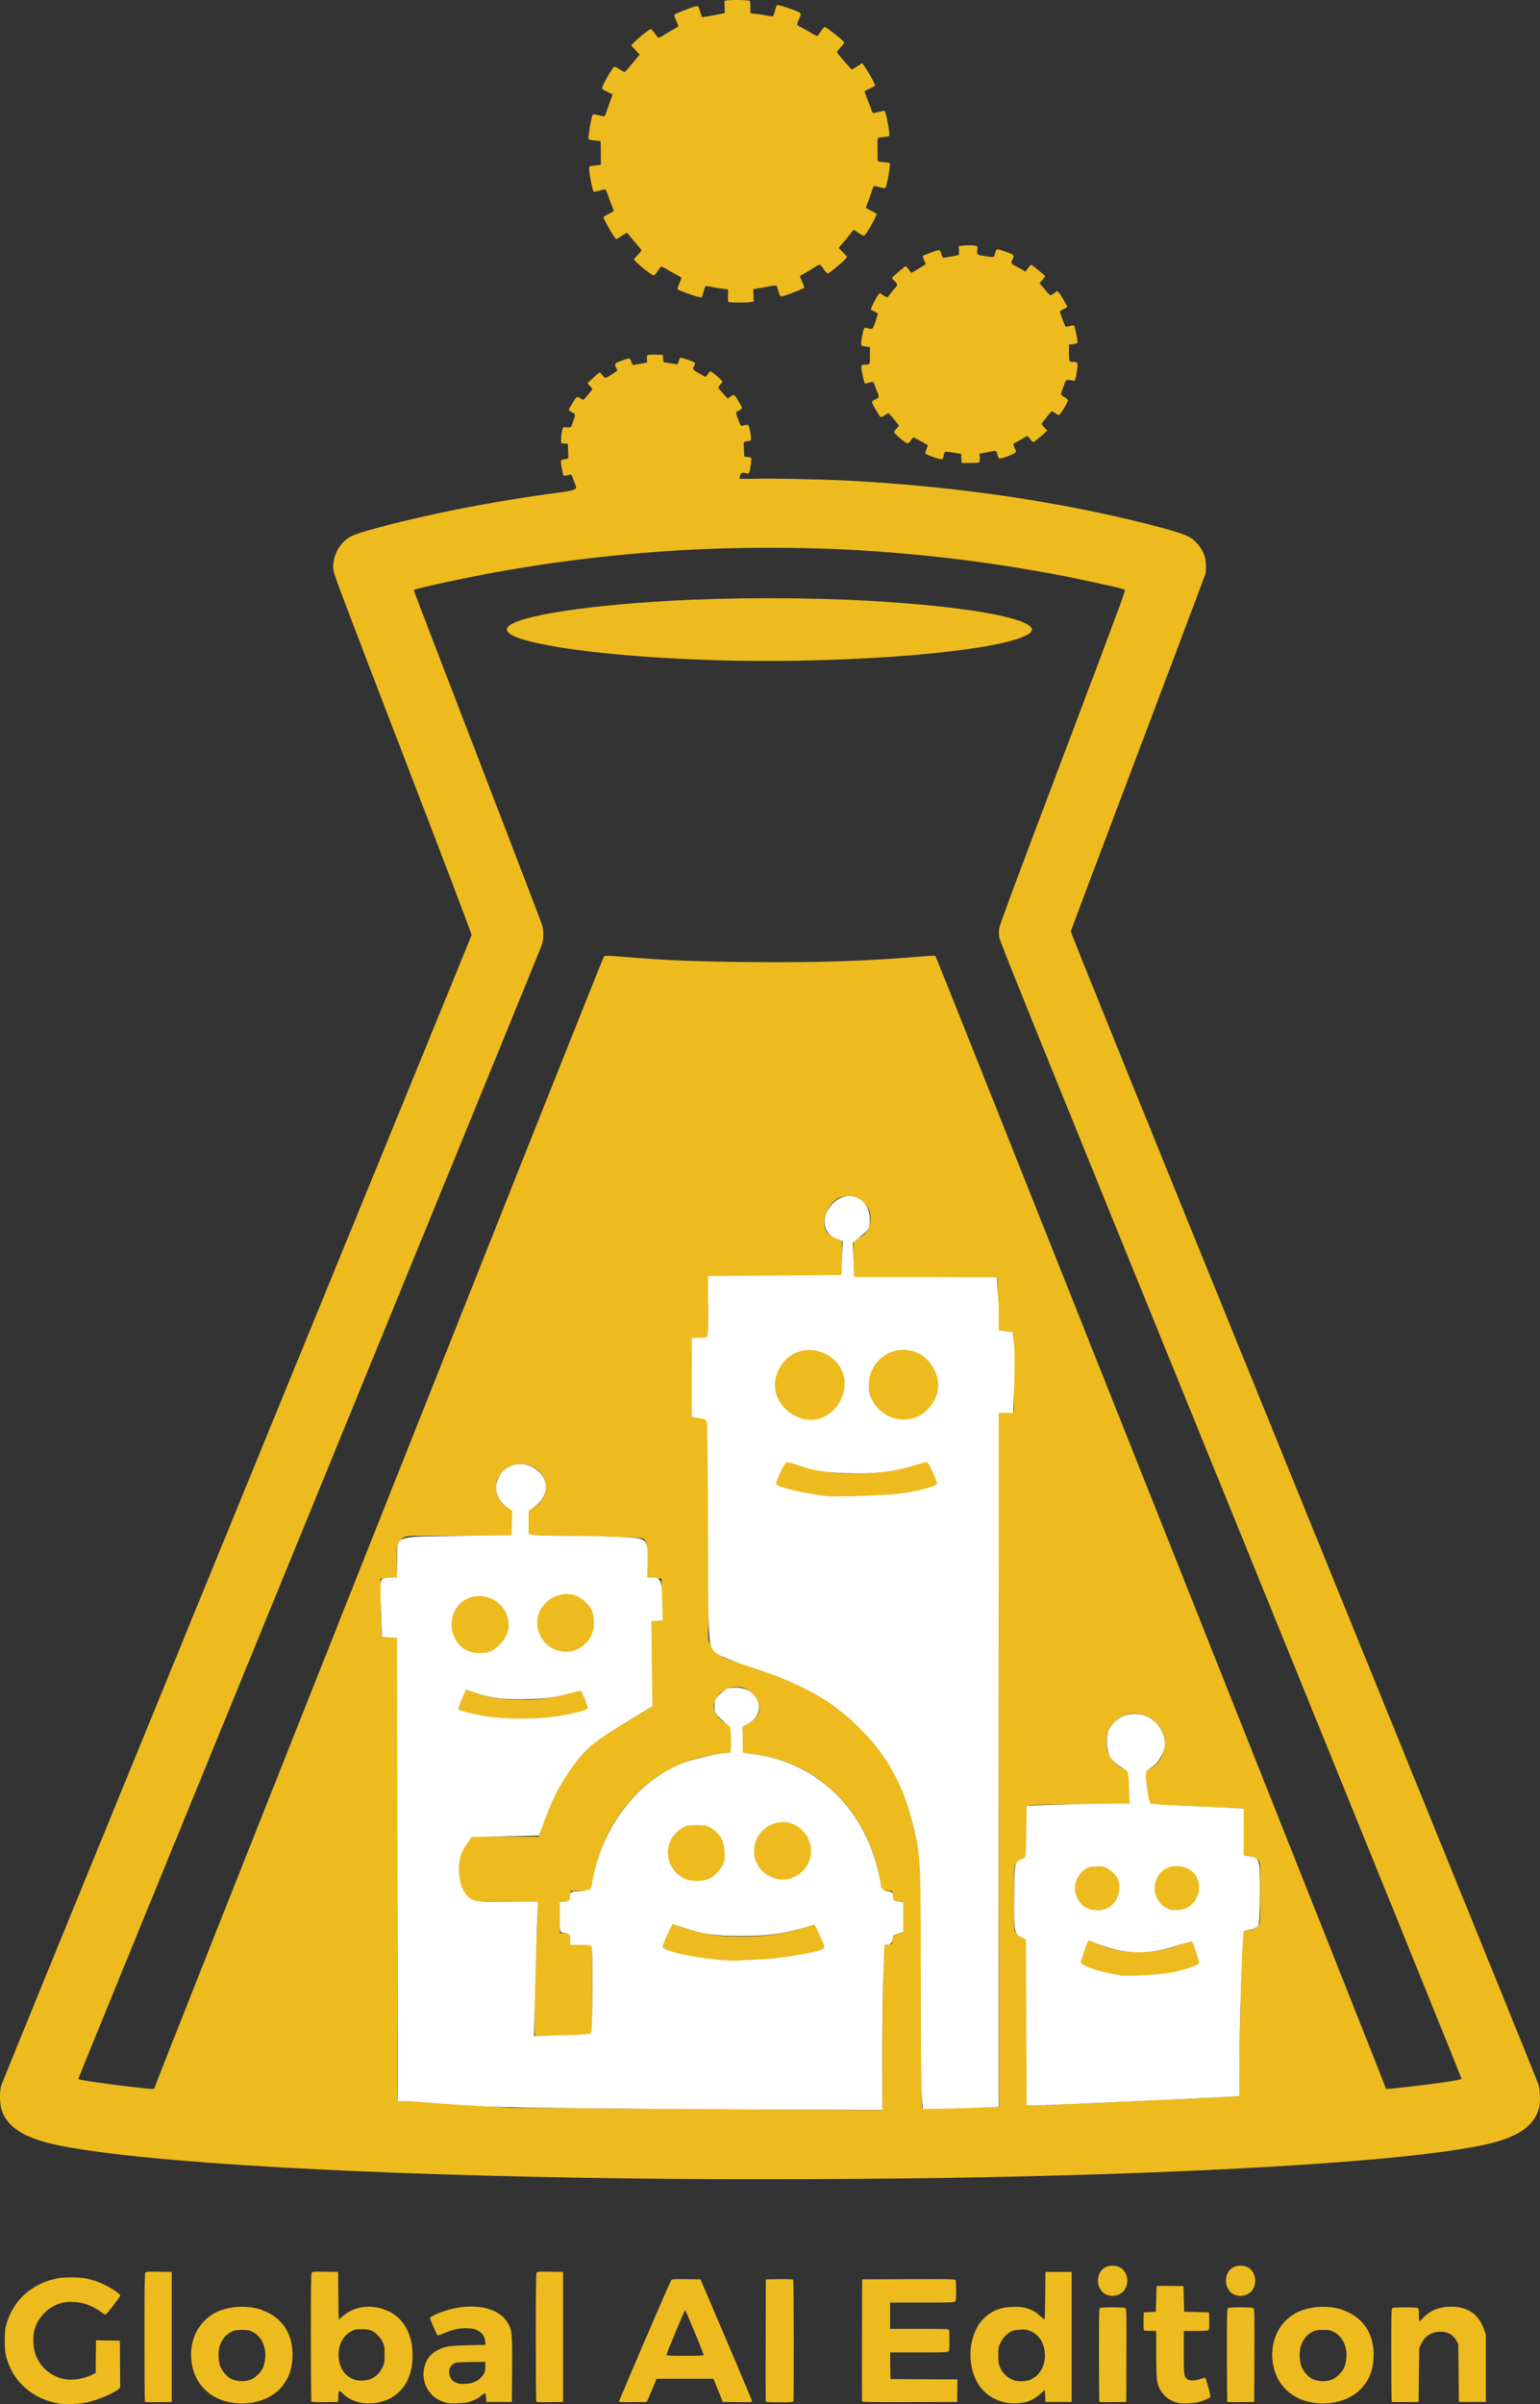 <?xml version="1.0" encoding="UTF-8" standalone="no"?>
<!-- Created with Inkscape (http://www.inkscape.org/) -->

<svg
   xmlns:dc="http://purl.org/dc/elements/1.1/"
   xmlns:cc="http://creativecommons.org/ns#"
   xmlns:rdf="http://www.w3.org/1999/02/22-rdf-syntax-ns#"
   xmlns:svg="http://www.w3.org/2000/svg"
   xmlns="http://www.w3.org/2000/svg"
   xmlns:sodipodi="http://sodipodi.sourceforge.net/DTD/sodipodi-0.dtd"
   xmlns:inkscape="http://www.inkscape.org/namespaces/inkscape"
   version="1.1"
   id="svg2"
   width="731.619"
   height="1141.66"
   viewBox="0 0 731.619 1141.66"
   sodipodi:docname="GSWAI_yellow.svg"
   inkscape:version="0.92.2 2405546, 2018-03-11">
  <rect x="0" y="0" width="731.619" height="1141.66" fill="#333333" stroke="none"/>
  <defs
     id="defs6" />
  <sodipodi:namedview
     pagecolor="#ffffff"
     bordercolor="#666666"
     borderopacity="1"
     objecttolerance="10"
     gridtolerance="10"
     guidetolerance="10"
     inkscape:pageopacity="0"
     inkscape:pageshadow="2"
     inkscape:window-width="1364"
     inkscape:window-height="732"
     id="namedview4"
     showgrid="false"
     inkscape:zoom="0.50059158"
     inkscape:cx="506.02644"
     inkscape:cy="557.29767"
     inkscape:window-x="0"
     inkscape:window-y="35"
     inkscape:window-maximized="0"
     inkscape:current-layer="svg2"
     fit-margin-top="0"
     fit-margin-left="0"
     fit-margin-right="0"
     fit-margin-bottom="0"
     inkscape:pagecheckerboard="true" />
  <path
     style="fill:#edbb1e;stroke-width:0.32"
     d="m 28.261,1141.458 c -10.885,-1.73 -19.817,-8.441 -23.769,-17.858 -1.849,-4.405 -2.254,-6.662 -2.224,-12.379 0.024,-4.609 0.114,-5.405 0.896,-7.98 3.271,-10.765 11.666,-18.457 22.96,-21.037 2.292,-0.523 4.088,-0.688 7.637,-0.7 5.03,-0.017 8.219,0.487 12.32,1.949 4.604,1.641 11.04,5.537 11.04,6.682 0,0.589 -6.279,8.74 -6.923,8.987 -0.234,0.09 -0.967,-0.265 -1.631,-0.787 -2.108,-1.66 -4.447,-2.954 -7.186,-3.975 -3.433,-1.28 -8.772,-1.609 -12.1,-0.745 -6.197,1.609 -11.301,6.719 -12.968,12.981 -0.765,2.875 -0.618,7.813 0.321,10.769 1.84,5.795 6.309,10.207 12.167,12.014 4.308,1.329 10.167,0.693 14.88,-1.616 l 1.76,-0.862 0.086,-7.767 0.086,-7.767 5.674,0.087 5.674,0.087 0.084,11.131 0.084,11.132 -0.771,0.714 c -2.092,1.938 -9.543,5.104 -14.918,6.339 -3.126,0.718 -10.369,1.048 -13.18,0.602 z m 82.639,-0.345 c -10.857,-1.405 -18.48,-8.833 -19.883,-19.375 -1.534,-11.526 4.453,-21.63 14.751,-24.897 3.51,-1.113 7.275,-1.581 10.936,-1.358 4.141,0.252 6.827,0.932 10.336,2.618 8.091,3.886 12.396,11.632 11.907,21.423 -0.277,5.543 -1.562,9.297 -4.52,13.206 -4.846,6.403 -13.9,9.629 -23.528,8.383 z m 8.82,-11.342 c 1.95,-0.949 4.405,-3.468 5.257,-5.395 0.337,-0.761 0.758,-2.412 0.936,-3.669 0.834,-5.879 -1.561,-11.206 -6.022,-13.397 -1.614,-0.793 -2.16,-0.889 -5.011,-0.889 -3.352,0 -4.476,0.354 -6.955,2.186 -1.35,0.998 -3.021,3.664 -3.621,5.778 -0.804,2.831 -0.544,7.458 0.553,9.835 0.927,2.01 2.678,4.102 4.24,5.067 2.858,1.766 7.549,1.98 10.623,0.484 z m 52.409,11.391 c -3.6,-0.573 -6.559,-1.969 -8.933,-4.214 -0.912,-0.862 -1.818,-1.567 -2.014,-1.567 -0.225,0 -0.39,0.97 -0.449,2.64 l -0.093,2.64 -6.217,0.087 c -4.76,0.067 -6.277,-0.01 -6.475,-0.32 -0.142,-0.224 -0.261,-13.952 -0.263,-30.506 0,-23.624 0.081,-30.217 0.396,-30.647 0.358,-0.49 1.046,-0.539 6.48,-0.461 l 6.079,0.087 0.084,11.28 c 0.046,6.204 0.167,11.28 0.269,11.28 0.102,0 1,-0.728 1.996,-1.617 5.495,-4.906 14.094,-5.822 21.577,-2.299 7.289,3.433 11.459,11.087 11.459,21.036 0,13.322 -7.515,22.038 -19.566,22.694 -1.484,0.081 -3.432,0.03 -4.33,-0.113 z m 4.369,-11.605 c 2.294,-1.064 4.003,-2.822 5.226,-5.376 0.952,-1.987 0.996,-2.258 0.993,-6.08 0,-3.76 -0.06,-4.114 -0.932,-5.9 -1.13,-2.313 -3.224,-4.473 -5.242,-5.405 -1.225,-0.566 -2.094,-0.694 -4.703,-0.694 -2.948,0 -3.335,0.075 -4.911,0.948 -3.615,2.002 -5.717,5.515 -6.039,10.092 -0.449,6.384 2.682,11.549 7.895,13.023 2.209,0.625 5.64,0.354 7.713,-0.607 z m 36.025,11.557 c -7.662,-1.574 -12.381,-8.375 -11.118,-16.023 0.699,-4.234 2.973,-7.314 6.779,-9.184 3.333,-1.637 5.647,-1.987 14.492,-2.191 l 7.956,-0.184 -0.141,-1.696 c -0.189,-2.273 -1.295,-3.888 -3.486,-5.089 -1.52,-0.833 -2.111,-0.96 -4.959,-1.07 -3.8,-0.146 -6.772,0.484 -11.157,2.368 -1.601,0.688 -2.881,1.068 -3.038,0.902 -0.475,-0.498 -3.531,-7.518 -3.531,-8.112 0,-1.114 7.961,-4.122 13.129,-4.96 11.168,-1.811 20.04,0.91 23.815,7.305 2.021,3.423 2.124,4.539 2.024,21.96 l -0.089,15.52 h -6.08 -6.08 l -0.098,-1.92 c -0.054,-1.056 -0.227,-2.05 -0.386,-2.21 -0.172,-0.173 -0.806,0.178 -1.571,0.869 -1.504,1.359 -3.647,2.498 -6.106,3.244 -2.12,0.644 -8.172,0.918 -10.357,0.469 z m 12.277,-9.72 c 2.111,-0.76 3.832,-2.063 4.856,-3.675 0.781,-1.23 0.904,-1.742 0.904,-3.782 v -2.36 l -6.96,0.102 c -6.582,0.097 -7.023,0.142 -8.126,0.828 -2.111,1.312 -2.731,3.822 -1.574,6.37 0.643,1.417 1.519,2.143 3.463,2.871 1.498,0.561 5.415,0.375 7.437,-0.353 z m 253.931,9.732 c -6.571,-1.028 -11.885,-4.774 -14.829,-10.453 -5.108,-9.854 -3.252,-23.671 4.064,-30.242 3.651,-3.279 7.36,-4.711 12.834,-4.954 5.91,-0.262 9.928,1.056 13.534,4.442 0.903,0.848 1.754,1.542 1.89,1.542 0.137,0 0.286,-5.076 0.332,-11.28 l 0.084,-11.28 h 6.24 6.24 v 30.88 30.88 h -6.24 -6.24 l -0.092,-2.8 c -0.051,-1.54 -0.182,-2.8 -0.291,-2.8 -0.109,0 -1.011,0.775 -2.005,1.723 -1.963,1.872 -4.38,3.248 -6.892,3.924 -2.163,0.582 -6.3,0.782 -8.629,0.418 z m 11.081,-11.168 c 4.505,-2.118 7.034,-7.02 6.554,-12.707 -0.403,-4.783 -2.791,-8.452 -6.62,-10.17 -1.766,-0.793 -2.25,-0.869 -4.893,-0.769 -2.261,0.085 -3.277,0.28 -4.436,0.85 -2.117,1.043 -4.032,3.072 -5.187,5.5 -0.931,1.955 -0.99,2.302 -0.985,5.76 0,3.07 0.126,3.979 0.731,5.487 1.274,3.177 3.993,5.699 7.088,6.578 2.085,0.592 5.922,0.331 7.748,-0.528 z m 70.028,11.174 c -5.57,-1.173 -9.485,-5.463 -10.231,-11.208 -0.17,-1.31 -0.314,-7.027 -0.319,-12.703 l -0.01,-10.32 h -2.64 c -1.452,0 -2.824,-0.122 -3.05,-0.265 -0.307,-0.195 -0.387,-1.302 -0.32,-4.395 l 0.09,-4.135 2.88,-0.16 2.88,-0.16 0.178,-6.08 c 0.098,-3.344 0.206,-6.119 0.24,-6.167 0.034,-0.048 2.906,-0.048 6.382,0 l 6.32,0.087 0.16,6.08 0.16,6.08 5.92,0.16 5.92,0.16 0.09,3.955 c 0.06,2.643 -0.032,4.103 -0.279,4.4 -0.29,0.35 -1.595,0.445 -6.09,0.445 h -5.721 v 10.256 c 0,10.915 0.037,11.21 1.601,12.625 0.954,0.864 3.966,0.811 6.544,-0.114 1.048,-0.376 1.998,-0.576 2.111,-0.445 0.405,0.47 2.579,8.723 2.382,9.042 -0.32,0.517 -2.368,1.466 -4.798,2.221 -2.553,0.794 -8.071,1.137 -10.4,0.646 z m 64.659,-0.019 c -10.857,-1.405 -18.48,-8.833 -19.883,-19.375 -1.534,-11.526 4.453,-21.63 14.751,-24.897 3.51,-1.113 7.275,-1.581 10.936,-1.358 4.141,0.252 6.827,0.932 10.336,2.618 8.091,3.886 12.396,11.632 11.907,21.423 -0.277,5.543 -1.562,9.297 -4.52,13.206 -4.846,6.403 -13.9,9.629 -23.528,8.383 z m 8.82,-11.342 c 1.95,-0.949 4.405,-3.468 5.258,-5.395 0.337,-0.761 0.758,-2.412 0.936,-3.669 0.834,-5.879 -1.561,-11.206 -6.022,-13.397 -1.614,-0.793 -2.16,-0.889 -5.011,-0.889 -3.352,0 -4.476,0.354 -6.955,2.186 -1.35,0.998 -3.021,3.664 -3.621,5.778 -0.804,2.831 -0.544,7.458 0.553,9.835 0.927,2.01 2.678,4.102 4.24,5.067 2.858,1.766 7.549,1.98 10.623,0.484 z m -564.483,10.55 c -0.108,-0.282 -0.197,-14.009 -0.197,-30.506 0,-23.532 0.086,-30.111 0.401,-30.541 0.358,-0.49 1.046,-0.539 6.48,-0.461 l 6.079,0.087 v 30.88 30.88 l -6.283,0.087 c -5.52,0.076 -6.307,0.024 -6.48,-0.426 z m 185.92,0 c -0.108,-0.282 -0.197,-14.009 -0.197,-30.506 0,-23.532 0.086,-30.111 0.401,-30.541 0.358,-0.49 1.046,-0.539 6.48,-0.461 l 6.079,0.087 v 30.88 30.88 l -6.283,0.087 c -5.52,0.076 -6.307,0.024 -6.48,-0.426 z m 39.329,0.189 c -0.184,-0.298 24.183,-56.94 24.889,-57.856 0.239,-0.311 1.902,-0.386 7.062,-0.32 l 6.749,0.086 12.239,28.64 c 6.732,15.752 12.242,28.895 12.247,29.206 0.01,0.527 -0.473,0.56 -6.935,0.48 l -6.942,-0.086 -2.212,-5.52 -2.212,-5.52 h -13.531 -13.531 l -1.659,4.08 c -0.912,2.244 -1.972,4.728 -2.355,5.52 l -0.696,1.44 -6.457,0.087 c -4.096,0.055 -6.53,-0.032 -6.657,-0.237 z m 40.158,-22.17 c 0.01,-0.836 -8.467,-21.366 -8.778,-21.262 -0.337,0.112 -8.818,20.548 -8.823,21.262 0,0.31 1.968,0.4 8.797,0.4 6.824,0 8.801,-0.09 8.804,-0.4 z m 29.583,22.08 c -0.084,-0.22 -0.115,-13.36 -0.07,-29.2 l 0.083,-28.8 6.377,-0.087 c 4.888,-0.067 6.437,0.01 6.635,0.32 0.296,0.467 0.369,56.892 0.074,57.661 -0.168,0.438 -1.051,0.506 -6.57,0.506 -4.806,0 -6.413,-0.099 -6.528,-0.4 z m 45.761,0 c -0.084,-0.221 -0.116,-13.362 -0.071,-29.202 l 0.083,-28.8 22.06,-0.082 c 17.436,-0.065 22.113,0 22.315,0.32 0.141,0.221 0.258,2.516 0.26,5.099 0,3.848 -0.086,4.788 -0.498,5.2 -0.443,0.443 -2.309,0.503 -15.68,0.503 h -15.177 v 6.24 6.24 h 13.886 c 12.367,0 13.907,0.055 14.08,0.506 0.107,0.278 0.194,2.572 0.194,5.097 0,3.747 -0.092,4.683 -0.503,5.094 -0.441,0.441 -2.164,0.503 -14.087,0.503 h -13.584 l 0.087,6.32 0.087,6.32 15.928,0.083 15.928,0.083 -0.088,5.357 -0.088,5.357 -22.489,0.082 c -17.822,0.065 -22.521,0 -22.643,-0.32 z m 112.712,0.191 c -0.121,-0.121 -0.22,-10.127 -0.22,-22.235 0,-21.439 0.016,-22.024 0.619,-22.347 0.925,-0.495 11.277,-0.436 11.963,0.069 0.505,0.371 0.538,2.006 0.461,22.48 l -0.083,22.08 -6.26,0.087 c -3.443,0.048 -6.359,-0.013 -6.48,-0.133 z m 60.8,0 c -0.121,-0.121 -0.22,-10.127 -0.22,-22.235 0,-21.439 0.016,-22.024 0.619,-22.347 0.925,-0.495 11.277,-0.436 11.963,0.069 0.505,0.371 0.538,2.006 0.461,22.48 l -0.083,22.08 -6.26,0.087 c -3.443,0.048 -6.359,-0.013 -6.48,-0.133 z m 78.08,0 c -0.121,-0.121 -0.22,-10.127 -0.22,-22.235 0,-21.439 0.016,-22.024 0.619,-22.347 0.355,-0.19 2.884,-0.331 5.941,-0.331 3.057,0 5.585,0.141 5.941,0.331 0.545,0.292 0.619,0.693 0.619,3.36 0,1.666 0.082,3.029 0.181,3.029 0.1,0 1.082,-0.914 2.183,-2.032 3.288,-3.337 7.603,-4.99 13.06,-5.002 7.758,-0.018 13.01,3.62 15.518,10.749 l 0.889,2.525 v 16 16 h -6.4 -6.4 l -0.16,-13.76 -0.16,-13.76 -0.96,-1.737 c -1.597,-2.889 -4.648,-4.394 -8.32,-4.102 -3.928,0.312 -6.71,2.277 -8.437,5.96 l -0.843,1.798 -0.16,12.8 -0.16,12.8 -6.26,0.087 c -3.443,0.048 -6.359,-0.013 -6.48,-0.133 z m -135.855,-51.044 c -3.676,-1.82 -4.883,-7.171 -2.451,-10.87 2.073,-3.153 7.35,-3.739 10.305,-1.145 3.053,2.681 3.164,8.089 0.221,10.848 -2.065,1.936 -5.513,2.434 -8.075,1.166 z m 60.8,0 c -3.676,-1.82 -4.883,-7.171 -2.451,-10.87 2.073,-3.153 7.35,-3.739 10.305,-1.145 3.053,2.681 3.164,8.089 0.221,10.848 -2.065,1.936 -5.513,2.434 -8.075,1.166 z m -283.405,-55.011 c -128.174,-1.495 -234.102,-7.537 -274.4,-15.651 -16.436,-3.309 -24.97,-8.601 -27.598,-17.111 -0.915,-2.964 -0.971,-8.662 -0.113,-11.533 0.316,-1.056 50.691,-124.248 111.947,-273.76 61.255,-149.512 111.436,-272.133 111.513,-272.492 0.08,-0.374 -13.783,-36.81 -32.569,-85.6 -25.823,-67.063 -32.781,-85.437 -33.049,-87.273 -0.962,-6.587 2.809,-13.766 8.749,-16.655 4.81,-2.339 28.776,-8.374 50.4,-12.691 14.173,-2.83 33.719,-6.04 48,-7.883 6.242,-0.806 8.333,-1.483 8.059,-2.61 -0.272,-1.115 -1.967,-5.611 -2.206,-5.85 -0.118,-0.118 -0.952,-0.025 -1.854,0.206 -1.397,0.358 -1.681,0.353 -1.922,-0.038 -0.416,-0.673 -1.379,-6.303 -1.171,-6.845 0.102,-0.265 0.839,-0.561 1.717,-0.691 0.846,-0.125 1.611,-0.336 1.699,-0.469 0.088,-0.133 0.088,-1.733 0,-3.556 l -0.16,-3.313 -1.6,-0.16 -1.6,-0.16 0.065,-2.4 c 0.036,-1.32 0.262,-3.048 0.502,-3.84 0.42,-1.384 0.48,-1.435 1.535,-1.317 2.725,0.305 2.512,0.47 3.682,-2.843 1.198,-3.394 1.23,-3.263 -1.109,-4.545 -0.547,-0.3 -0.994,-0.66 -0.993,-0.8 0,-0.525 3.119,-5.676 3.627,-5.996 0.529,-0.334 0.688,-0.274 2.635,0.991 0.619,0.402 0.809,0.257 2.8,-2.132 1.175,-1.41 2.136,-2.652 2.136,-2.761 0,-0.109 -0.527,-0.781 -1.171,-1.495 l -1.171,-1.297 2.116,-2.004 c 1.164,-1.102 2.501,-2.257 2.972,-2.565 l 0.856,-0.561 1.184,1.388 c 0.651,0.764 1.317,1.332 1.48,1.263 1.109,-0.47 5.576,-3.307 5.576,-3.541 0,-0.159 -0.3,-0.878 -0.667,-1.598 -0.863,-1.692 -0.679,-1.877 3.298,-3.298 3.383,-1.209 3.403,-1.205 4.071,0.868 0.212,0.658 0.506,1.27 0.654,1.362 0.148,0.091 1.181,-0.036 2.297,-0.284 1.115,-0.248 2.578,-0.545 3.25,-0.661 l 1.223,-0.21 -0.084,-1.584 c -0.046,-0.871 0.064,-1.732 0.245,-1.913 0.197,-0.197 1.732,-0.292 3.821,-0.237 l 3.493,0.091 0.16,1.738 0.16,1.738 3.2,0.537 c 1.76,0.295 3.304,0.479 3.431,0.409 0.127,-0.07 0.394,-0.734 0.593,-1.475 0.199,-0.741 0.51,-1.439 0.691,-1.552 0.384,-0.239 5.434,1.408 6.54,2.132 0.694,0.455 0.718,0.558 0.308,1.363 -1.071,2.106 -1.084,2.081 2.04,3.861 1.593,0.907 3.016,1.65 3.163,1.65 0.147,0 0.649,-0.576 1.115,-1.28 0.466,-0.704 0.978,-1.28 1.138,-1.28 0.768,0 5.78,4.305 5.78,4.965 0,0.195 -0.432,0.769 -0.96,1.275 -0.528,0.506 -0.954,1.145 -0.946,1.42 0.01,0.275 1.002,1.574 2.208,2.886 l 2.195,2.385 1.338,-0.927 c 0.987,-0.684 1.468,-0.845 1.833,-0.615 0.672,0.424 3.598,5.272 3.606,5.975 0,0.356 -0.533,0.826 -1.456,1.275 -1.167,0.567 -1.43,0.841 -1.302,1.356 0.275,1.103 1.967,5.553 2.2,5.786 0.122,0.122 0.889,0.053 1.705,-0.153 1.027,-0.259 1.607,-0.272 1.883,-0.043 0.573,0.475 1.624,6.695 1.203,7.117 -0.181,0.181 -0.982,0.403 -1.779,0.493 -0.797,0.09 -1.497,0.326 -1.556,0.524 -0.059,0.198 -0.032,1.801 0.061,3.561 l 0.168,3.2 1.507,0.173 c 0.829,0.095 1.613,0.28 1.743,0.41 0.291,0.291 -0.345,5.477 -0.825,6.722 -0.316,0.821 -0.445,0.882 -1.387,0.661 -2.143,-0.503 -2.532,-0.379 -2.998,0.951 -0.238,0.68 -0.353,1.365 -0.257,1.522 0.101,0.163 3.487,0.2 7.916,0.085 7.769,-0.201 30.159,0.245 42.236,0.841 49.97,2.466 100.812,9.783 143.424,20.641 17.278,4.403 20.288,5.546 23.402,8.886 2.187,2.346 3.421,4.485 4.107,7.12 0.55,2.113 0.63,5.717 0.171,7.707 -0.167,0.725 -14.587,39.029 -32.043,85.12 -17.456,46.091 -31.801,84.176 -31.877,84.634 -0.097,0.584 32.874,81.936 110.821,273.44 61.028,149.935 111.156,273.328 111.397,274.208 0.671,2.452 0.902,7.774 0.438,10.129 -1.894,9.625 -10.641,15.444 -28.496,18.957 -36.589,7.199 -123.251,12.695 -235.2,14.917 -46.416,0.921 -116.241,1.18 -164.96,0.612 z m 116.64,-71.549 c 0.088,-21.501 0.271,-39.204 0.407,-39.34 0.136,-0.136 1.108,-0.309 2.16,-0.385 l 1.913,-0.138 0.01,-1.962 c 0,-1.079 0.138,-2.172 0.301,-2.43 0.2,-0.316 1.032,-0.51 2.555,-0.596 l 2.259,-0.128 v -7.484 -7.484 h -2.229 c -2.661,0 -2.891,-0.254 -2.891,-3.179 v -1.941 h -2.16 c -1.188,0 -2.325,-0.111 -2.527,-0.24 -0.202,-0.129 -0.537,-1.387 -0.746,-2.795 -2.475,-16.725 -9.843,-31.752 -21.02,-42.875 -10.972,-10.918 -25.077,-17.476 -41.228,-19.166 l -3.52,-0.368 -0.088,-4.156 c -0.048,-2.286 0.024,-5.152 0.16,-6.369 l 0.248,-2.213 2.038,-1.04 c 2.362,-1.206 3.923,-2.607 5.072,-4.553 2.164,-3.664 -0.7,-9.865 -5.622,-12.172 -1.546,-0.725 -2.223,-0.845 -4.687,-0.833 -2.584,0.012 -3.079,0.117 -4.819,1.014 -3.549,1.83 -6.176,5.756 -5.781,8.64 0.428,3.121 2.825,6.119 6.319,7.903 l 2.042,1.043 0.087,6.012 c 0.06,4.163 -0.026,6.148 -0.279,6.453 -0.219,0.264 -0.988,0.442 -1.911,0.442 -2.789,0 -8.877,0.952 -13.185,2.061 -15.984,4.115 -29.517,13.997 -39.032,28.499 -5.779,8.808 -9.825,19.34 -11.728,30.525 -0.353,2.075 -0.804,3.761 -1.046,3.915 -0.234,0.148 -2.406,0.272 -4.826,0.275 h -4.4 v 2.176 c 0,1.266 -0.161,2.337 -0.384,2.56 -0.223,0.223 -1.294,0.384 -2.56,0.384 h -2.176 v 7.52 7.52 h 1.941 c 2.925,0 3.179,0.231 3.179,2.891 v 2.229 h 4.617 c 3.771,0 4.709,0.092 5.12,0.503 0.447,0.447 0.503,2.802 0.503,21.097 0,17.141 -0.075,20.669 -0.444,21.038 -0.352,0.352 -3.153,0.517 -13.52,0.797 -7.192,0.194 -13.2,0.234 -13.351,0.087 -0.46,-0.445 -0.017,-34.176 0.562,-42.724 0.286,-4.225 0.554,-10.633 0.597,-14.24 l 0.077,-6.559 -14.88,-0.16 -14.88,-0.16 -1.704,-0.944 c -2.671,-1.48 -4.712,-4.572 -5.654,-8.57 -0.604,-2.562 -0.605,-7.446 0,-10.326 0.618,-2.956 2.617,-6.936 4.579,-9.12 l 1.581,-1.76 h 15.795 15.795 l 1.941,-5.76 c 4.846,-14.385 10.499,-24.344 19.572,-34.484 1.695,-1.894 3.67,-3.92 4.39,-4.502 0.72,-0.582 6.996,-4.486 13.948,-8.676 6.952,-4.19 12.898,-7.844 13.214,-8.12 0.543,-0.475 0.564,-1.425 0.394,-17.48 -0.099,-9.338 -0.254,-18.223 -0.343,-19.746 -0.208,-3.541 0,-3.792 3.083,-3.792 h 2.222 l -0.085,-10 -0.085,-10 -3.28,-0.091 c -2.317,-0.064 -3.277,-0.205 -3.27,-0.48 0,-0.214 -0.05,-3.8 -0.124,-7.969 -0.116,-6.567 -0.214,-7.743 -0.73,-8.8 -1.153,-2.361 0.23,-2.233 -28.916,-2.675 -14.344,-0.217 -26.332,-0.524 -26.64,-0.682 -0.501,-0.256 -0.559,-0.868 -0.555,-5.795 0,-3.03 0.111,-5.66 0.24,-5.844 0.129,-0.184 1.028,-0.718 1.997,-1.185 6.538,-3.155 8.439,-11.416 3.832,-16.65 -4.622,-5.251 -12.347,-5.783 -17.367,-1.195 -0.932,0.852 -2.12,2.318 -2.641,3.257 -0.862,1.557 -0.947,1.979 -0.947,4.749 0,2.611 0.118,3.292 0.838,4.828 1.063,2.266 2.67,3.875 5.094,5.098 l 1.908,0.963 v 5.881 c 0,5.068 -0.07,5.908 -0.506,6.075 -0.278,0.107 -11.588,0.194 -25.133,0.194 -24.105,0 -24.654,0.014 -25.898,0.649 -1.501,0.766 -3.042,2.766 -3.543,4.601 -0.246,0.902 -0.282,3.055 -0.114,6.911 0.134,3.08 0.26,6.104 0.279,6.72 l 0.035,1.12 -4,0.16 -4,0.16 0.088,8.8 c 0.048,4.84 0.173,11.075 0.277,13.857 l 0.19,5.057 3.403,-0.035 c 1.871,-0.02 3.607,-0.027 3.856,-0.017 0.39,0.016 0.424,15.264 0.247,109.924 -0.133,70.693 -0.096,109.974 0.103,110.097 0.17,0.105 12.299,0.969 26.953,1.918 l 26.643,1.727 51.36,0.365 c 100.787,0.716 121.466,0.854 123.36,0.821 l 1.92,-0.034 0.16,-39.093 z m -73.92,-31.98 c -4.944,-0.274 -10.705,-0.84 -14.72,-1.446 -6.876,-1.038 -16.063,-3.589 -16.41,-4.557 -0.206,-0.576 4.771,-11.232 5.296,-11.339 0.259,-0.053 1.692,0.41 3.183,1.027 3.763,1.558 8.859,2.952 14.331,3.92 3.907,0.692 5.929,0.846 12.8,0.977 12.717,0.242 22.444,-1.075 32.282,-4.37 2.573,-0.862 4.784,-1.465 4.914,-1.341 0.511,0.49 5.057,10.964 4.882,11.248 -0.583,0.943 -12.231,3.696 -19.517,4.612 -7.855,0.988 -20.996,1.605 -27.04,1.27 z m -17.92,-37.661 c -5.443,-1.56 -9.376,-5.946 -10.293,-11.482 -1.211,-7.307 4.096,-14.428 11.691,-15.687 6.815,-1.129 13.671,3.452 15.43,10.311 1.712,6.674 -2.039,13.881 -8.508,16.348 -2.184,0.833 -6.31,1.085 -8.32,0.51 z m 40.64,-1.003 c -4.988,-1.388 -8.878,-5.565 -9.939,-10.672 -1.573,-7.574 3.786,-15.176 11.544,-16.376 9.093,-1.406 17.265,6.827 15.699,15.818 -1.419,8.15 -9.508,13.399 -17.305,11.23 z m -130.88,-76.376 c -8.834,-0.772 -19.84,-3.36 -19.84,-4.666 0,-0.627 3.87,-9.061 4.158,-9.061 0.129,0 1.298,0.439 2.598,0.976 6.572,2.713 14.104,3.971 23.644,3.948 9.678,-0.023 16.198,-0.976 24.052,-3.515 1.936,-0.626 3.693,-1.071 3.906,-0.989 0.213,0.082 1.231,2.046 2.263,4.365 1.609,3.616 1.812,4.28 1.427,4.665 -0.669,0.669 -8.561,2.597 -13.614,3.326 -8.612,1.243 -20.666,1.644 -28.594,0.951 z m -11.334,-30.755 c -4.301,-0.551 -8.323,-3.455 -10.28,-7.423 -2.765,-5.606 -1.795,-11.701 2.554,-16.05 2.539,-2.539 5.271,-3.75 8.847,-3.921 6.008,-0.287 10.769,2.513 13.32,7.835 4.749,9.906 -3.42,20.97 -14.441,19.559 z m 39.895,-1.057 c -7.051,-1.532 -11.933,-8.676 -10.729,-15.703 1.973,-11.519 16.399,-15.672 24.09,-6.935 6.95,7.895 2.738,20.464 -7.591,22.652 -2.599,0.551 -3.174,0.549 -5.769,-0.014 z m 200.72,216.526 8,-0.201 v -57.92 c 0,-31.856 -0.058,-106.016 -0.129,-164.8 l -0.129,-106.88 3.649,-0.32 3.649,-0.32 0.083,-18.541 c 0.05,-11.333 -0.035,-18.659 -0.22,-18.844 -0.166,-0.166 -1.859,-0.391 -3.763,-0.499 l -3.46,-0.196 -0.16,-12.8 -0.16,-12.8 -5.12,-0.089 c -2.816,-0.049 -18.08,0.04 -33.92,0.197 -15.84,0.158 -28.982,0.218 -29.205,0.133 -0.316,-0.12 -0.386,-2.089 -0.32,-8.963 0.072,-7.445 0.159,-8.848 0.565,-9.061 0.264,-0.139 1.156,-0.559 1.982,-0.934 3.466,-1.575 5.414,-4.513 5.625,-8.483 0.187,-3.529 -0.648,-5.733 -3.101,-8.186 -2.398,-2.398 -4.661,-3.277 -8.026,-3.115 -3.024,0.145 -4.937,1.061 -7.053,3.376 -4.117,4.504 -5.024,11.059 -1.974,14.268 1.047,1.102 2.165,1.722 4.707,2.612 l 1.92,0.672 0.086,8.466 c 0.074,7.331 0.019,8.514 -0.409,8.828 -0.363,0.266 -8.802,0.317 -31.846,0.192 l -31.351,-0.17 v 14.102 c 0,7.756 -0.087,14.329 -0.194,14.608 -0.162,0.421 -0.815,0.506 -3.892,0.506 h -3.698 l 0.209,18.45 c 0.115,10.147 0.26,18.5 0.322,18.563 0.062,0.062 1.589,0.377 3.393,0.699 1.922,0.343 3.398,0.773 3.566,1.037 0.371,0.586 0.625,81.276 0.305,96.612 -0.141,6.755 -0.109,7.312 0.527,9.014 1.002,2.683 2.418,4.529 4.584,5.975 2.357,1.574 4.053,2.222 11.041,4.22 19.575,5.597 33.74,12.23 46.354,21.704 5.03,3.778 11.493,9.883 15.464,14.607 3.717,4.422 8.469,11.622 11.193,16.96 6.331,12.409 10.03,25.794 11.85,42.88 0.54,5.075 0.572,9.093 0.467,59.898 -0.062,29.952 -0.016,54.614 0.101,54.803 0.21,0.339 7.172,0.275 28.491,-0.261 z m -72.8,-289.989 c -8.124,-0.665 -17.052,-2.345 -22.493,-4.232 -2.014,-0.698 -2.975,-1.195 -3.047,-1.573 -0.109,-0.577 4.196,-10.343 4.873,-11.058 0.314,-0.331 1,-0.166 3.568,0.862 12.612,5.045 28.592,6.402 45.391,3.853 5.131,-0.778 11.189,-2.253 15.16,-3.69 1.663,-0.602 3.198,-1.095 3.41,-1.095 0.212,0 1.492,2.468 2.844,5.485 1.869,4.169 2.374,5.587 2.105,5.91 -0.403,0.486 -4.232,1.703 -8.428,2.681 -3.882,0.904 -9.763,1.839 -15.278,2.43 -5.528,0.592 -22.87,0.855 -28.105,0.427 z m -12.713,-36.592 c -5.992,-1.452 -11.161,-6.537 -12.717,-12.514 -2.374,-9.115 3.852,-18.851 13.206,-20.649 9.83,-1.889 19.274,5.261 20.116,15.233 0.945,11.175 -9.821,20.543 -20.605,17.93 z m 44.323,-0.016 c -3.086,-0.784 -5.66,-2.301 -8.096,-4.769 -3.575,-3.623 -4.955,-6.932 -4.955,-11.885 0,-4.531 1.689,-8.56 4.96,-11.831 6.683,-6.683 17.134,-6.629 23.861,0.123 8.865,8.897 5.352,23.727 -6.607,27.894 -2.487,0.866 -6.741,1.083 -9.164,0.468 z M 538.354,997.803 c 27.343,-1.211 49.832,-2.323 49.978,-2.472 0.145,-0.149 0.549,-17.746 0.897,-39.105 0.348,-21.359 0.755,-38.955 0.902,-39.102 0.148,-0.147 1.383,-0.405 2.746,-0.574 2.87,-0.355 4.279,-1.066 5.192,-2.621 0.628,-1.069 0.651,-1.601 0.648,-15.029 -0.004,-13.422 -0.027,-13.96 -0.655,-15.036 -0.753,-1.29 -2.44,-2.056 -5.421,-2.462 l -1.92,-0.262 -0.022,-11.2 -0.022,-11.2 -1.258,-0.094 c -0.692,-0.052 -10.654,-0.418 -22.137,-0.815 -14.024,-0.485 -20.997,-0.839 -21.236,-1.079 -0.359,-0.359 -2.213,-14.992 -1.981,-15.639 0.068,-0.191 0.918,-0.676 1.888,-1.078 4.996,-2.071 8.284,-8.777 7.197,-14.676 -1.74,-9.445 -12.803,-14.588 -21.029,-9.777 -1.92,1.123 -4.504,3.998 -5.497,6.117 -0.787,1.679 -0.863,2.179 -0.863,5.681 0,3.565 0.065,3.972 0.903,5.679 1.448,2.949 3.719,5.179 6.789,6.665 l 2.647,1.281 0.193,3.587 c 0.106,1.973 0.228,5.532 0.271,7.907 l 0.077,4.32 -23.97,0.082 c -17.06,0.058 -24.094,0.185 -24.4,0.439 -0.347,0.288 -0.43,2.741 -0.43,12.632 v 12.275 l -0.88,0.196 c -0.484,0.108 -1.168,0.273 -1.52,0.368 -1.156,0.311 -2.404,1.401 -3.047,2.663 -0.603,1.183 -0.633,1.927 -0.632,16.053 0,14.427 0.019,14.841 0.665,15.902 0.895,1.468 1.805,2.189 3.334,2.639 0.704,0.207 1.46,0.597 1.68,0.866 0.315,0.385 0.4,8.78 0.4,39.574 0,21.497 0.096,39.181 0.213,39.299 0.117,0.117 0.297,0.21 0.4,0.205 0.103,0 22.558,-0.999 49.9,-2.21 z m -1.874,-59.439 c -6.152,-0.344 -12.4,-1.438 -16.985,-2.974 -2.993,-1.003 -5.875,-2.337 -6.207,-2.875 -0.327,-0.529 3.377,-11.534 3.881,-11.534 0.244,0 1.016,0.362 1.717,0.804 3.195,2.017 9.064,3.999 14.234,4.806 2.758,0.431 4.768,0.514 9.28,0.384 8.377,-0.241 14.34,-1.562 21.055,-4.666 1.93,-0.892 2.861,-1.18 2.96,-0.915 1.27,3.393 3.542,10.784 3.388,11.024 -0.859,1.338 -9.154,3.9 -16.225,5.011 -3.048,0.479 -12.814,1.211 -14.539,1.09 -0.44,-0.031 -1.592,-0.101 -2.56,-0.155 z m -17.685,-31.152 c -8.517,-2.145 -11.165,-12.851 -4.632,-18.726 4.122,-3.706 10.255,-3.628 14.426,0.184 6.981,6.38 2.885,18.064 -6.558,18.707 -1.117,0.076 -2.574,0 -3.236,-0.165 z m 37.525,-0.161 c -3.38,-0.932 -6.109,-3.453 -7.379,-6.819 -0.952,-2.522 -0.765,-5.977 0.46,-8.481 1.106,-2.26 3.52,-4.449 5.894,-5.345 1.477,-0.557 2.312,-0.662 4.385,-0.552 4.252,0.227 7.454,2.378 9.336,6.274 1.236,2.558 1.257,6.133 0.052,8.73 -2.312,4.985 -7.676,7.59 -12.748,6.192 z m -482.804,84.089 c 0.27,-1.601 212.745,-536.228 213.359,-536.849 0.591,-0.598 0.748,-0.597 9.184,0.086 21.548,1.745 35.117,2.294 61.862,2.503 32.085,0.251 52.992,-0.449 79.779,-2.674 5.482,-0.455 6.4,-0.465 6.794,-0.071 0.423,0.423 213.907,536.953 213.907,537.593 0,0.425 0.601,0.385 10.08,-0.681 13.58,-1.527 25.306,-3.257 25.874,-3.818 0.152,-0.15 -48.808,-120.862 -109.515,-270.014 -91.67,-225.227 -109.842,-270.12 -110.113,-272.03 -0.213,-1.499 -0.218,-3.031 -0.016,-4.447 0.229,-1.605 7.992,-22.457 30.229,-81.198 23.282,-61.5 29.835,-79.12 29.531,-79.406 -0.684,-0.645 -20.631,-5.045 -34.47,-7.604 -31.06,-5.744 -60.716,-9.361 -92,-11.221 -26.221,-1.559 -58.579,-1.559 -84.8,0 -34.367,2.044 -67.815,6.345 -100.704,12.949 -9.788,1.965 -20.358,4.304 -24.53,5.428 -1.189,0.32 -1.369,0.476 -1.238,1.073 0.084,0.384 13.724,35.907 30.311,78.939 16.587,43.032 30.363,78.96 30.616,79.84 0.675,2.359 0.61,6.642 -0.137,8.96 -0.34,1.056 -50.033,122.537 -110.428,269.958 C 86.695,865.88 37.281,986.716 37.281,986.985 c 0,0.571 0.975,0.769 10.72,2.176 7.301,1.054 21.915,2.772 24.044,2.826 1.205,0.031 1.337,-0.044 1.472,-0.846 z M 348.321,313.724 c -35.537,-0.693 -71.273,-3.765 -90.72,-7.799 -11.425,-2.37 -16.8,-4.626 -16.8,-7.051 0,-5.374 32.597,-11.082 77.44,-13.561 29.56,-1.634 64.537,-1.635 94.4,-0.003 42.129,2.303 73.343,7.425 77.207,12.671 0.53,0.719 0.56,0.95 0.214,1.6 -0.554,1.041 -1.104,1.451 -3.381,2.525 -15.628,7.374 -79.776,12.761 -138.36,11.618 z m 108.415,-96.024 -0.095,-2.16 -3.782,-0.623 c -4.228,-0.696 -4.177,-0.713 -4.547,1.478 -0.343,2.03 -0.679,2.083 -4.63,0.731 -1.939,-0.664 -3.692,-1.407 -3.896,-1.652 -0.285,-0.344 -0.203,-0.846 0.36,-2.206 0.401,-0.968 0.677,-1.799 0.612,-1.845 -0.694,-0.504 -6.509,-3.723 -6.724,-3.723 -0.158,0 -0.743,0.648 -1.302,1.44 -0.558,0.792 -1.226,1.44 -1.483,1.44 -0.962,0 -6.449,-4.602 -6.449,-5.409 0,-0.3 0.504,-1.034 1.12,-1.631 0.616,-0.597 1.12,-1.22 1.12,-1.384 0,-0.312 -4.333,-5.528 -4.866,-5.857 -0.169,-0.104 -0.931,0.258 -1.693,0.805 -1.65,1.185 -2.096,1.23 -2.71,0.275 -1.988,-3.092 -3.531,-5.879 -3.531,-6.376 0,-0.377 0.439,-0.792 1.2,-1.136 2.347,-1.06 2.378,-1.14 1.383,-3.552 -0.484,-1.175 -1.069,-2.712 -1.298,-3.416 -0.23,-0.704 -0.555,-1.37 -0.724,-1.479 -0.168,-0.109 -0.962,-0.001 -1.764,0.24 -0.802,0.241 -1.645,0.439 -1.873,0.439 -0.502,0 -0.932,-1.435 -1.614,-5.395 -0.584,-3.39 -0.514,-3.552 1.544,-3.561 2.206,-0.009 2.186,0.029 2.186,-4.345 v -3.951 l -1.04,-0.17 c -0.572,-0.093 -1.472,-0.208 -2,-0.255 -0.751,-0.066 -0.985,-0.259 -1.075,-0.884 -0.175,-1.216 0.946,-7.307 1.417,-7.698 0.294,-0.244 0.77,-0.245 1.636,-0.005 2.396,0.665 2.386,0.673 3.718,-3.183 0.669,-1.937 1.131,-3.66 1.027,-3.829 -0.104,-0.169 -0.813,-0.583 -1.575,-0.92 -0.762,-0.337 -1.485,-0.774 -1.607,-0.972 -0.239,-0.386 2.309,-5.454 3.481,-6.924 l 0.713,-0.893 1.47,1.012 c 1.781,1.225 2.242,1.256 2.938,0.192 0.295,-0.451 1.324,-1.748 2.287,-2.882 1.932,-2.277 1.937,-2.424 0.157,-4.118 -0.543,-0.517 -0.988,-1.119 -0.988,-1.339 0,-0.411 5.976,-5.561 6.453,-5.561 0.147,0 0.785,0.72 1.417,1.6 0.632,0.88 1.2,1.6 1.261,1.6 0.109,0 3.284,-1.912 5.664,-3.41 l 1.195,-0.753 -0.793,-1.793 c -0.436,-0.986 -0.72,-1.911 -0.63,-2.056 0.29,-0.47 6.901,-2.909 7.607,-2.807 0.523,0.076 0.812,0.515 1.22,1.859 0.409,1.347 0.674,1.75 1.13,1.719 0.918,-0.063 6.976,-1.177 7.147,-1.314 0.083,-0.067 0.111,-1.029 0.061,-2.138 l -0.091,-2.017 1.219,-0.201 c 0.67,-0.111 2.533,-0.203 4.139,-0.205 3.488,-0.004 3.763,0.191 3.462,2.461 -0.151,1.136 -0.089,1.653 0.225,1.892 0.238,0.181 1.728,0.52 3.312,0.753 4.658,0.687 4.374,0.765 4.896,-1.35 0.557,-2.26 0.718,-2.283 5.073,-0.727 4.02,1.437 4.203,1.619 3.339,3.313 -1.008,1.977 -0.889,2.368 1.012,3.333 0.924,0.469 2.43,1.299 3.347,1.846 l 1.667,0.993 1.163,-1.619 c 0.64,-0.89 1.309,-1.619 1.487,-1.619 0.616,0 6.656,4.972 6.656,5.479 0,0.163 -0.592,0.938 -1.316,1.723 l -1.315,1.427 0.915,1.093 c 0.504,0.601 1.564,1.892 2.356,2.868 0.792,0.976 1.664,1.783 1.937,1.793 0.273,0.01 1.113,-0.435 1.866,-0.989 l 1.369,-1.007 0.745,0.767 c 0.742,0.764 4.003,6.268 4.003,6.757 0,0.141 -0.792,0.645 -1.76,1.12 -0.968,0.475 -1.76,1.001 -1.76,1.169 0,0.168 0.447,1.47 0.994,2.893 0.546,1.423 1.14,2.983 1.319,3.467 0.373,1.008 0.568,1.042 2.564,0.441 0.802,-0.241 1.62,-0.339 1.817,-0.217 0.378,0.234 1.626,6.116 1.626,7.663 0,0.865 -0.086,0.916 -2,1.189 l -2,0.285 v 3.68 c 0,2.024 0.126,3.86 0.279,4.08 0.154,0.22 0.882,0.4 1.619,0.4 2.368,0 2.496,0.275 1.922,4.105 -0.272,1.818 -0.635,3.671 -0.805,4.12 -0.288,0.757 -0.406,0.798 -1.663,0.57 -2.861,-0.518 -2.695,-0.64 -3.929,2.886 -0.616,1.76 -1.153,3.412 -1.192,3.671 -0.042,0.278 0.617,0.844 1.608,1.38 0.942,0.509 1.68,1.133 1.68,1.418 0,1.047 -3.681,7.13 -4.314,7.13 -0.214,0 -0.998,-0.441 -1.741,-0.979 -0.743,-0.538 -1.478,-0.934 -1.633,-0.88 -0.449,0.158 -4.792,5.686 -4.792,6.1 0,0.206 0.599,0.985 1.331,1.731 l 1.331,1.356 -1.091,1.027 c -2.087,1.965 -5.218,4.445 -5.613,4.445 -0.219,0 -0.863,-0.648 -1.432,-1.44 -0.569,-0.792 -1.161,-1.44 -1.315,-1.44 -0.155,0 -1.462,0.711 -2.906,1.579 -1.443,0.869 -2.876,1.676 -3.184,1.794 -0.726,0.278 -0.707,0.844 0.08,2.386 0.352,0.69 0.64,1.457 0.64,1.704 0,0.851 -7.426,3.705 -8.127,3.124 -0.212,-0.176 -0.571,-1.046 -0.799,-1.934 -0.47,-1.834 -0.431,-1.822 -3.715,-1.165 -1.232,0.246 -2.793,0.543 -3.468,0.66 l -1.228,0.211 0.101,1.82 c 0.056,1.001 -0.012,2 -0.151,2.22 -0.18,0.286 -1.425,0.4 -4.378,0.4 h -4.127 z m -110.579,-74.266 c -0.287,-0.182 -0.38,-1.079 -0.32,-3.095 l 0.084,-2.838 -3.52,-0.534 c -1.936,-0.294 -4.301,-0.702 -5.255,-0.909 -0.955,-0.206 -1.856,-0.254 -2.004,-0.107 -0.148,0.147 -0.564,1.339 -0.925,2.649 -0.361,1.309 -0.776,2.501 -0.92,2.648 -0.145,0.147 -2.188,-0.38 -4.539,-1.171 -5.25,-1.768 -6.659,-2.359 -6.859,-2.882 -0.086,-0.223 0.281,-1.367 0.814,-2.543 0.533,-1.176 0.969,-2.35 0.969,-2.61 0,-0.26 -0.612,-0.744 -1.36,-1.077 -0.748,-0.333 -2.85,-1.492 -4.67,-2.575 -1.821,-1.083 -3.441,-1.889 -3.602,-1.79 -0.16,0.099 -0.878,1.044 -1.595,2.1 -0.717,1.056 -1.513,2 -1.769,2.098 -0.806,0.309 -9.404,-6.645 -9.404,-7.606 0,-0.26 0.792,-1.256 1.76,-2.212 0.968,-0.956 1.756,-1.887 1.75,-2.069 0,-0.182 -1.162,-1.627 -2.571,-3.211 -1.409,-1.584 -2.88,-3.346 -3.27,-3.915 -0.39,-0.569 -0.875,-1.099 -1.078,-1.178 -0.203,-0.079 -1.377,0.567 -2.609,1.435 -1.232,0.868 -2.329,1.578 -2.438,1.578 -0.659,0 -6.444,-10.009 -6.104,-10.56 0.114,-0.185 1.194,-0.833 2.4,-1.44 1.206,-0.607 2.271,-1.231 2.366,-1.385 0.096,-0.155 -0.306,-1.419 -0.893,-2.81 -0.587,-1.391 -1.408,-3.589 -1.826,-4.886 -0.417,-1.296 -0.951,-2.431 -1.186,-2.521 -0.235,-0.09 -1.502,0.149 -2.816,0.531 -1.314,0.382 -2.517,0.616 -2.672,0.52 -0.595,-0.368 -2.427,-9.81 -2.206,-11.375 0.105,-0.744 0.283,-0.814 2.832,-1.114 l 2.72,-0.32 v -5.55 c 0,-3.053 -0.085,-5.603 -0.191,-5.668 -0.105,-0.065 -1.379,-0.217 -2.829,-0.338 -1.618,-0.135 -2.697,-0.373 -2.79,-0.615 -0.34,-0.886 1.303,-10.661 1.932,-11.499 0.313,-0.416 0.667,-0.394 2.881,0.177 1.642,0.424 2.634,0.543 2.837,0.339 0.172,-0.172 0.854,-1.944 1.516,-3.939 0.662,-1.995 1.437,-4.162 1.723,-4.816 0.285,-0.654 0.519,-1.273 0.519,-1.376 0,-0.102 -1.093,-0.705 -2.429,-1.34 -1.336,-0.634 -2.497,-1.332 -2.581,-1.55 -0.351,-0.914 5.061,-10.385 5.933,-10.384 0.284,6.4e-4 1.381,0.576 2.437,1.279 1.056,0.703 2.084,1.278 2.285,1.279 0.201,6.4e-4 1.378,-1.259 2.616,-2.799 1.238,-1.54 2.787,-3.423 3.442,-4.184 l 1.191,-1.384 -1.967,-1.984 c -1.081,-1.091 -1.966,-2.147 -1.966,-2.346 0,-0.729 8.277,-7.781 9.133,-7.781 0.239,0 1.103,0.936 1.919,2.08 0.816,1.144 1.672,2.08 1.902,2.08 0.23,0 1.693,-0.804 3.252,-1.788 1.559,-0.983 3.508,-2.133 4.332,-2.554 0.824,-0.421 1.578,-0.896 1.676,-1.055 0.098,-0.159 -0.336,-1.404 -0.966,-2.766 -0.95,-2.057 -1.072,-2.546 -0.716,-2.884 0.519,-0.493 7.189,-3.16 9.306,-3.722 1.036,-0.275 1.622,-0.298 1.846,-0.074 0.18,0.18 0.611,1.316 0.956,2.524 0.345,1.208 0.743,2.311 0.883,2.451 0.14,0.14 2.051,-0.106 4.246,-0.547 2.195,-0.441 4.567,-0.908 5.271,-1.039 l 1.28,-0.238 -0.104,-2.908 -0.104,-2.908 1.024,-0.205 c 1.965,-0.393 10.806,-0.237 11.085,0.195 0.142,0.22 0.259,1.621 0.259,3.112 v 2.712 l 3.04,0.389 c 1.672,0.214 4.048,0.604 5.28,0.867 1.232,0.263 2.357,0.363 2.501,0.222 0.143,-0.141 0.53,-1.304 0.859,-2.583 0.329,-1.28 0.734,-2.462 0.9,-2.628 0.35,-0.35 3.464,0.518 7.856,2.19 4.008,1.525 3.981,1.485 2.787,4.118 -0.541,1.193 -0.984,2.415 -0.984,2.716 0,0.331 0.518,0.781 1.31,1.138 0.721,0.325 2.829,1.494 4.686,2.599 1.857,1.105 3.468,1.951 3.581,1.882 0.113,-0.07 0.847,-1.073 1.631,-2.23 0.785,-1.157 1.644,-2.102 1.909,-2.101 0.842,0.006 9.283,6.77 9.283,7.439 0,0.163 -0.792,1.172 -1.76,2.242 -0.968,1.07 -1.76,2.084 -1.76,2.255 0,0.17 0.828,1.245 1.84,2.388 1.012,1.143 2.53,2.923 3.374,3.955 0.844,1.032 1.716,1.877 1.938,1.877 0.222,0 1.323,-0.648 2.448,-1.44 1.125,-0.792 2.164,-1.44 2.31,-1.44 0.735,0 6.531,9.976 6.152,10.59 -0.124,0.201 -1.287,0.849 -2.584,1.44 -1.297,0.591 -2.358,1.192 -2.358,1.336 0,0.144 0.561,1.634 1.246,3.312 0.685,1.678 1.509,3.884 1.83,4.904 0.321,1.019 0.757,1.919 0.968,2 0.211,0.081 1.492,-0.164 2.847,-0.544 1.482,-0.416 2.579,-0.575 2.755,-0.4 0.38,0.38 1.778,6.994 2.06,9.747 0.251,2.445 0.453,2.279 -3.221,2.647 -1.054,0.106 -2.029,0.305 -2.168,0.444 -0.139,0.139 -0.213,2.689 -0.164,5.668 l 0.088,5.416 2.778,0.32 c 1.528,0.176 2.862,0.406 2.965,0.511 0.504,0.517 -1.438,11.422 -2.107,11.836 -0.188,0.116 -1.371,-0.056 -2.629,-0.383 -1.258,-0.327 -2.462,-0.597 -2.676,-0.6 -0.214,-0.003 -0.765,1.224 -1.223,2.726 -0.458,1.502 -1.255,3.754 -1.77,5.004 -0.515,1.25 -0.937,2.405 -0.937,2.567 0,0.162 1.084,0.788 2.408,1.392 1.325,0.604 2.491,1.312 2.591,1.575 0.313,0.815 -4.849,9.931 -5.838,10.31 -0.271,0.104 -1.4,-0.455 -2.623,-1.298 -1.181,-0.814 -2.234,-1.481 -2.339,-1.481 -0.105,0 -0.915,0.972 -1.799,2.16 -0.884,1.188 -2.416,3.065 -3.404,4.172 -0.988,1.107 -1.797,2.119 -1.797,2.25 0,0.131 0.864,1.093 1.92,2.138 1.056,1.045 1.92,2.032 1.92,2.194 0,0.67 -8.391,7.881 -9.174,7.884 -0.206,9.6e-4 -1.11,-1.009 -2.008,-2.245 -1.855,-2.55 -1.406,-2.535 -5.1,-0.168 -1.164,0.746 -3.017,1.831 -4.117,2.41 -1.1,0.58 -2,1.16 -2,1.29 0,0.13 0.505,1.345 1.123,2.701 0.618,1.356 1.053,2.579 0.968,2.717 -0.213,0.344 -5.884,2.66 -8.732,3.566 -1.696,0.539 -2.416,0.643 -2.675,0.384 -0.195,-0.195 -0.625,-1.33 -0.956,-2.524 -0.331,-1.193 -0.723,-2.291 -0.871,-2.439 -0.148,-0.148 -2.13,0.088 -4.403,0.525 -2.274,0.437 -4.688,0.883 -5.365,0.991 l -1.232,0.196 0.112,2.93 0.112,2.93 -1.28,0.231 c -1.755,0.317 -10.145,0.319 -10.644,0.002 z"
     id="path868"
     inkscape:connector-curvature="0" />
  <path
     style="fill:#ffffff;fill-opacity:1;stroke:#ffffff;stroke-width:0.706"
     d="m 283.621,1000.895 c -40.679,-0.374 -52.943,-0.722 -69.215,-1.964 -10.877,-0.83 -20.966,-1.513 -22.422,-1.518 l -2.646,-0.009 -0.179,-110.002 -0.179,-110.002 -3.598,-0.21 -3.598,-0.21 -0.475,-13.16 c -0.371,-10.273 -0.279,-13.285 0.42,-13.728 0.492,-0.313 2.325,-0.573 4.073,-0.579 l 3.178,-0.011 v -8.1 c 0,-12.257 -2.498,-11.244 28.799,-11.676 l 25.584,-0.353 0.202,-6.069 0.202,-6.069 -2.741,-1.814 c -8.23,-5.447 -5.795,-17.424 3.997,-19.66 5.431,-1.24 12.032,2.577 13.62,7.874 1.211,4.04 -0.681,8.585 -4.774,11.47 l -3.091,2.179 v 5.775 5.775 l 2.649,0.438 c 1.457,0.241 8.528,0.442 15.715,0.448 7.186,0.006 18.124,0.22 24.305,0.476 14.386,0.597 13.834,0.15 13.834,11.183 v 8.122 l 2.295,0.011 c 4.198,0.02 4.39,0.453 4.66,10.51 l 0.246,9.161 -2.718,0.223 -2.718,0.223 0.27,20.195 0.27,20.195 -13.689,8.341 c -15.46,9.42 -18.978,12.575 -26.435,23.704 -4.886,7.292 -7.675,12.958 -11.279,22.912 l -2.301,6.356 -15.97,0.353 -15.97,0.353 -2.379,3.347 c -3.154,4.438 -4.248,8.61 -3.822,14.572 0.406,5.676 2.535,10.051 5.902,12.133 2.023,1.25 3.586,1.378 16.908,1.378 h 14.679 l -0.459,10.771 c -0.252,5.924 -0.67,20.272 -0.927,31.884 l -0.469,21.114 13.607,-0.357 c 10.547,-0.277 13.747,-0.577 14.229,-1.338 0.692,-1.092 0.891,-39.417 0.214,-41.181 -0.334,-0.869 -1.509,-1.117 -5.297,-1.117 h -4.868 v -2.396 c 0,-2.449 -0.888,-3.254 -3.589,-3.254 -1.245,0 -1.355,-0.571 -1.355,-7.018 v -7.018 l 2.295,-0.221 c 2.018,-0.195 2.322,-0.498 2.517,-2.517 0.199,-2.061 0.451,-2.296 2.472,-2.303 1.238,-0.004 3.413,-0.2 4.835,-0.435 2.558,-0.423 2.593,-0.474 3.446,-5.113 4.649,-25.279 20.54,-46.206 41.809,-55.06 5.202,-2.165 17.608,-5.067 21.663,-5.067 2.122,0 2.187,-0.096 2.279,-3.355 0.196,-6.927 -0.169,-9.697 -1.371,-10.418 -0.648,-0.388 -2.374,-1.861 -3.836,-3.272 -2.258,-2.179 -2.658,-3.02 -2.658,-5.583 0,-2.607 0.388,-3.387 2.855,-5.733 2.63,-2.501 3.173,-2.715 6.886,-2.711 4.501,0.005 7.202,1.352 9.4,4.686 2.827,4.289 1.237,9.16 -3.894,11.922 l -2.535,1.365 v 6.442 6.442 l 6.18,0.857 c 28.481,3.948 50.362,24.241 57.814,53.618 0.929,3.663 1.689,7.402 1.689,8.31 0,1.753 1.811,3.113 4.146,3.113 1.079,0 1.467,0.544 1.636,2.295 0.195,2.018 0.498,2.322 2.517,2.517 l 2.295,0.221 v 6.939 6.939 l -2.429,0.456 c -2.104,0.395 -2.458,0.76 -2.649,2.727 -0.179,1.85 -0.56,2.311 -2.052,2.484 l -1.832,0.213 -0.463,12.79 c -0.255,7.034 -0.463,24.657 -0.463,39.162 v 26.372 l -42.906,-0.147 c -23.598,-0.081 -65.154,-0.351 -92.345,-0.601 z m 80.162,-70.23 c 7.885,-0.385 24.243,-3.204 26.925,-4.64 1.768,-0.946 1.712,-1.329 -1.072,-7.355 l -2.398,-5.19 -5.901,1.724 c -9.913,2.896 -16.916,3.805 -29.33,3.805 -12.41,0 -18.017,-0.806 -27.092,-3.892 -2.843,-0.967 -5.284,-1.758 -5.426,-1.758 -0.451,0 -5.146,10.163 -5.146,11.14 0,3.061 26.202,7.669 38.492,6.77 1.554,-0.114 6.48,-0.385 10.947,-0.604 z M 337.715,892.137 c 1.726,-0.881 3.667,-2.744 4.967,-4.767 1.923,-2.995 2.109,-3.782 1.888,-7.99 -0.279,-5.321 -1.977,-8.463 -6.098,-11.287 -2.056,-1.409 -3.355,-1.702 -7.54,-1.702 -4.371,0 -5.437,0.264 -7.873,1.952 -11.291,7.825 -5.963,25.21 7.733,25.233 2.737,0.004 5.026,-0.471 6.923,-1.439 z m 40.044,-0.605 c 4.982,-2.555 7.917,-7.198 7.917,-12.524 0,-9.057 -8.597,-15.909 -17.117,-13.642 -6.444,1.714 -10.672,7.176 -10.71,13.833 -0.057,9.907 11.128,16.835 19.909,12.332 z M 260.606,815.874 c 9.166,-0.965 19.13,-3.367 19.13,-4.611 0,-1.21 -3.309,-8.79 -3.837,-8.79 -0.211,0 -3.486,0.834 -7.278,1.853 -5.406,1.453 -9.107,1.928 -17.136,2.201 -11.437,0.389 -18.082,-0.381 -25.418,-2.944 l -4.822,-1.685 -2.108,4.702 c -1.16,2.586 -1.967,4.936 -1.795,5.222 0.51,0.845 7.255,2.602 14.047,3.657 7.608,1.182 20.133,1.352 29.217,0.395 z m -24.907,-32.896 c 5.397,-4.368 7.258,-9.069 5.832,-14.732 -2.451,-9.735 -14.284,-13.857 -22.285,-7.763 -4.755,3.622 -6.488,11.219 -3.858,16.917 2.573,5.574 7.042,8.238 13.294,7.925 3.642,-0.182 4.835,-0.582 7.017,-2.348 z m 38.224,0.745 c 5.373,-2.245 8.639,-7.144 8.639,-12.958 0,-4.299 -0.915,-6.861 -3.4,-9.521 -11.223,-12.016 -30.169,1.554 -22.558,16.157 3.241,6.218 10.888,9.01 17.319,6.323 z"
     id="path9"
     inkscape:connector-curvature="0" />
  <path
     style="fill:#ffffff;fill-opacity:1;stroke:#ffffff;stroke-width:0.706"
     d="m 487.916,960.158 -0.182,-39.365 -1.852,-0.887 c -3.752,-1.798 -3.804,-2.06 -3.722,-18.675 0.067,-13.632 0.221,-15.597 1.31,-16.8 0.678,-0.75 1.915,-1.46 2.749,-1.579 1.476,-0.21 1.52,-0.543 1.708,-12.64 l 0.192,-12.424 16.405,-0.464 c 9.023,-0.255 20.009,-0.465 24.413,-0.466 l 8.008,-0.002 -0.239,-7.87 c -0.206,-6.787 -0.421,-7.977 -1.56,-8.652 -7.32,-4.334 -8.92,-6.684 -8.92,-13.107 0,-4.113 0.265,-5.061 2.122,-7.585 2.669,-3.629 6.356,-5.444 10.963,-5.398 7.606,0.077 13.754,6.354 13.754,14.041 0,3.64 -3.167,9.036 -6.354,10.828 -3.206,1.802 -3.193,1.732 -2.025,10.835 0.571,4.452 1.131,6.424 1.942,6.845 0.627,0.325 7.02,0.793 14.206,1.04 7.186,0.247 16.8,0.646 21.365,0.886 l 8.299,0.437 v 11.119 11.119 l 2.775,0.444 c 4.949,0.791 4.994,0.943 4.994,16.784 0,8.352 -0.298,14.678 -0.729,15.483 -0.439,0.82 -1.804,1.533 -3.434,1.794 -1.488,0.238 -3.072,0.659 -3.52,0.936 -0.754,0.466 -2.136,44.696 -2.189,70.048 l -0.017,8.195 -8.652,0.466 c -15.286,0.824 -85.531,3.976 -88.631,3.977 l -2.996,0.001 z m 70.519,-23.456 c 7.161,-1.726 11.579,-3.468 11.579,-4.567 0,-1.091 -2.873,-9.794 -3.448,-10.443 -0.241,-0.272 -3.672,0.612 -7.625,1.965 -9.89,3.386 -20.337,4.034 -29.133,1.807 -3.274,-0.829 -7.267,-2.144 -8.875,-2.922 -1.607,-0.778 -3.273,-1.415 -3.701,-1.415 -0.651,0 -1.566,2.321 -4.113,10.437 -0.623,1.986 8.624,5.278 19.11,6.802 4.728,0.687 20.646,-0.323 26.207,-1.663 z m -30.877,-31.056 c 2.989,-2.128 4.563,-5.367 4.577,-9.418 0.013,-3.808 -1.442,-6.262 -5.269,-8.888 -2.009,-1.379 -3.08,-1.605 -6.476,-1.367 -3.474,0.243 -4.431,0.636 -6.547,2.686 -4.32,4.187 -4.694,10.356 -0.919,15.155 3.234,4.112 10.205,4.984 14.633,1.831 z m 37.416,0.133 c 3.227,-2.39 5.04,-5.737 5.037,-9.299 -0.005,-6.297 -4.512,-10.659 -11.017,-10.664 -12.035,-0.009 -15.001,16.435 -3.812,21.136 2.512,1.056 7.606,0.445 9.792,-1.174 z"
     id="path13"
     inkscape:connector-curvature="0" />
  <path
     id="path15"
     style="fill:#ffffff;fill-opacity:1;stroke:#ffffff;stroke-width:0.999"
     d="m 336.835,612.463 v -5.979 l 31.712,-0.264 31.712,-0.264 0.285,-8.526 0.285,-8.526 -3.421,-1.237 c -6.757,-2.443 -7.02,-11.153 -0.503,-16.637 6.771,-5.697 15.838,-1.212 15.838,7.834 0,4.084 -0.392,4.84 -4.031,7.764 l -4.031,3.24 0.286,8.544 0.286,8.544 h 33.96 33.96 l 0.3,5.743 0.3,5.743 h -68.469 -68.469 z m 101.565,382.008 c -0.252,-3.556 -0.459,-29.301 -0.459,-57.213 0,-55.595 -0.113,-57.532 -4.272,-73.19 -4.924,-18.536 -12.834,-32.104 -26.327,-45.158 -12.596,-12.186 -26.55,-19.885 -49.798,-27.476 -9.109,-2.974 -15.124,-5.331 -16.446,-6.444 -4.341,-3.652 -4.145,-1.049 -4.237,-56.464 -0.046,-27.891 -0.287,-51.661 -0.536,-52.823 -0.398,-1.863 -0.849,-2.186 -3.801,-2.725 l -3.349,-0.612 v -18.287 -18.287 h 3.456 c 2.5,0 3.574,-0.309 3.884,-1.117 0.236,-0.614 0.429,-4.428 0.429,-8.475 v -7.358 h 68.508 68.508 v 6.685 6.685 l 3.446,0.457 3.446,0.457 0.49,6.261 c 0.269,3.444 0.262,11.83 -0.016,18.636 l -0.506,12.375 h -3.431 -3.431 v 164.803 164.803 l -11.766,0.464 c -6.471,0.255 -14.369,0.464 -17.551,0.464 h -5.785 z m -9.287,-284.866 c 9.138,-1.372 16.597,-3.603 16.597,-4.964 0,-1.758 -4.381,-10.934 -5.215,-10.922 -0.434,0.006 -3.331,0.801 -6.438,1.766 -9.426,2.929 -19.697,4.107 -31.782,3.646 -10.719,-0.409 -16.47,-1.399 -23.823,-4.098 -2.226,-0.817 -4.496,-1.314 -5.045,-1.103 -0.984,0.378 -4.337,6.994 -5.115,10.095 -0.363,1.445 0.051,1.733 4.424,3.084 4.306,1.33 12.328,2.916 19.318,3.818 4.831,0.624 30.128,-0.277 37.079,-1.321 z m -38.241,-35.938 c 8.345,-3.487 12.985,-13.562 10.042,-21.808 -3.258,-9.13 -14.277,-13.809 -23.197,-9.849 -6.981,3.099 -11.374,11.634 -9.742,18.927 2.249,10.049 13.861,16.505 22.897,12.73 z m 43.638,0.151 c 5.606,-1.679 10.623,-7.682 11.617,-13.898 1.103,-6.899 -3.831,-15.452 -10.439,-18.096 -11.391,-4.558 -23.397,3.587 -23.445,15.906 -0.015,3.792 0.332,5.231 1.909,7.922 4.299,7.336 12.35,10.566 20.358,8.166 z" />
</svg>
